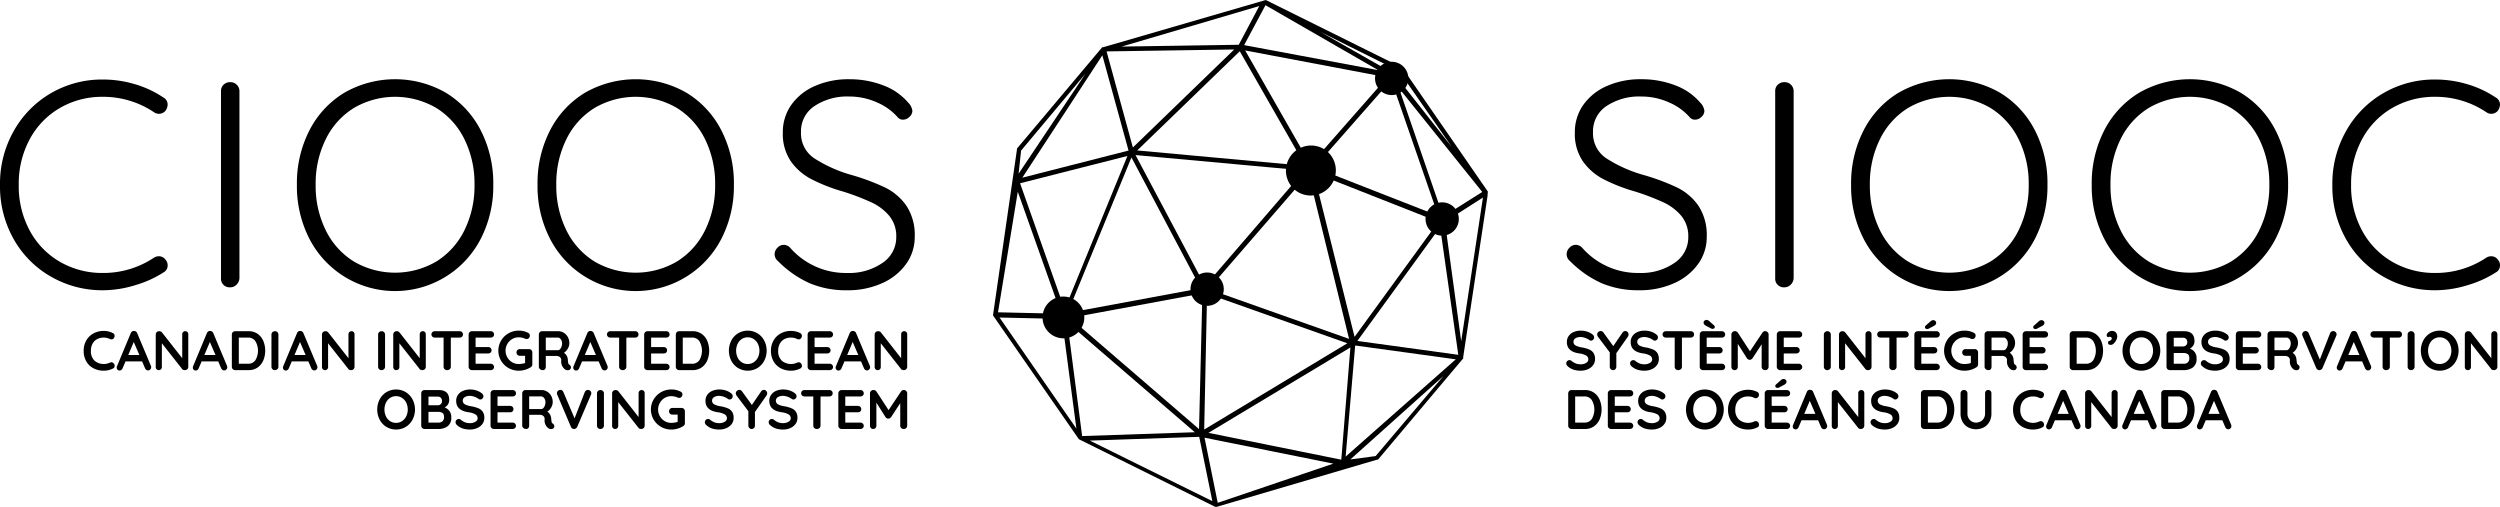 <svg xmlns="http://www.w3.org/2000/svg" viewBox="0 0 467.32 94.756"><defs><style>.a{isolation:isolate;}</style></defs><g class="a"><path d="M31.338,19.577a2.095,2.095,0,0,1-.384,1.096,1.557,1.557,0,0,1-1.26.602,1.632,1.632,0,0,1-.876-.274A17.01,17.01,0,0,0,19.23,18.098,15.7,15.7,0,0,0,11.204,20.18a14.83,14.83,0,0,0-5.643,5.835A17.451,17.451,0,0,0,3.506,34.534a17.48,17.48,0,0,0,2.082,8.629,14.827,14.827,0,0,0,5.671,5.808A15.758,15.758,0,0,0,19.23,51.025a16.977,16.977,0,0,0,9.533-2.849,1.736,1.736,0,0,1,.931-.274,1.512,1.512,0,0,1,1.26.658A1.532,1.532,0,0,1,31.338,49.6a1.423,1.423,0,0,1-.767,1.316,20.035,20.035,0,0,1-5.26,2.382,20.675,20.675,0,0,1-6.081.959,19.198,19.198,0,0,1-9.615-2.493,18.513,18.513,0,0,1-7.013-6.986A20.058,20.058,0,0,1,0,34.534,19.945,19.945,0,0,1,2.575,24.48a18.733,18.733,0,0,1,6.957-7.067A18.947,18.947,0,0,1,19.23,14.865a20.83,20.83,0,0,1,5.999.877,19.252,19.252,0,0,1,5.287,2.465A1.525,1.525,0,0,1,31.338,19.577Z"/><path d="M44.213,53.216a1.643,1.643,0,0,1-1.205.493,1.601,1.601,0,0,1-1.698-1.698V17.057a1.616,1.616,0,0,1,.493-1.233,1.765,1.765,0,0,1,1.26-.466A1.684,1.684,0,0,1,44.76,17.057V52.011A1.85,1.85,0,0,1,44.213,53.216Z"/><path d="M89.851,44.67a18.013,18.013,0,0,1-31.997,0A21.5,21.5,0,0,1,55.5,34.534a21.625,21.625,0,0,1,2.354-10.191,17.54,17.54,0,0,1,6.521-7.013,19.086,19.086,0,0,1,18.957,0,17.549,17.549,0,0,1,6.519,7.013,21.626,21.626,0,0,1,2.356,10.191A21.502,21.502,0,0,1,89.851,44.67Zm-3.04-18.655A14.203,14.203,0,0,0,81.55,20.18a15.27,15.27,0,0,0-15.396,0,14.183,14.183,0,0,0-5.258,5.835,18.669,18.669,0,0,0-1.89,8.52,18.661,18.661,0,0,0,1.89,8.518,14.17,14.17,0,0,0,5.258,5.835,15.27,15.27,0,0,0,15.396,0,14.19,14.19,0,0,0,5.26-5.835,18.688,18.688,0,0,0,1.888-8.518A18.696,18.696,0,0,0,86.811,26.015Z"/><path d="M134.83,44.67a18.012,18.012,0,0,1-31.996,0,21.489,21.489,0,0,1-2.355-10.135,21.613,21.613,0,0,1,2.355-10.191,17.531,17.531,0,0,1,6.52-7.013,19.086,19.086,0,0,1,18.957,0,17.535,17.535,0,0,1,6.519,7.013,21.614,21.614,0,0,1,2.356,10.191A21.49,21.49,0,0,1,134.83,44.67Zm-3.04-18.655a14.189,14.189,0,0,0-5.26-5.835,15.268,15.268,0,0,0-15.395,0,14.185,14.185,0,0,0-5.259,5.835,18.683,18.683,0,0,0-1.89,8.52,18.675,18.675,0,0,0,1.89,8.518,14.173,14.173,0,0,0,5.259,5.835,15.268,15.268,0,0,0,15.395,0,14.176,14.176,0,0,0,5.26-5.835,18.674,18.674,0,0,0,1.889-8.518A18.682,18.682,0,0,0,131.79,26.015Z"/><path d="M151.347,52.943a19.612,19.612,0,0,1-5.889-4.109,1.657,1.657,0,0,1-.658-1.314,1.714,1.714,0,0,1,.52-1.205,1.59,1.59,0,0,1,1.178-.548,1.675,1.675,0,0,1,1.205.548,13.825,13.825,0,0,0,10.684,4.711,10.964,10.964,0,0,0,6.546-1.863,5.733,5.733,0,0,0,2.603-4.876,5.962,5.962,0,0,0-1.287-3.917,9.633,9.633,0,0,0-3.37-2.547,44.822,44.822,0,0,0-5.315-2.027,32.39,32.39,0,0,1-5.889-2.302,10.795,10.795,0,0,1-3.863-3.369,9.087,9.087,0,0,1-1.479-5.342,8.799,8.799,0,0,1,1.562-5.15,10.487,10.487,0,0,1,4.383-3.534,15.499,15.499,0,0,1,6.492-1.287,17.383,17.383,0,0,1,6.274,1.123,11.238,11.238,0,0,1,4.684,3.205,2.648,2.648,0,0,1,.821,1.588,1.537,1.537,0,0,1-.548,1.123,1.714,1.714,0,0,1-1.205.52,1.268,1.268,0,0,1-.931-.384,10.787,10.787,0,0,0-3.945-2.848,12.547,12.547,0,0,0-5.15-1.096,11.048,11.048,0,0,0-6.519,1.78,5.631,5.631,0,0,0-2.521,4.849,5.601,5.601,0,0,0,2.411,4.876,25.663,25.663,0,0,0,6.903,3.123A41.649,41.649,0,0,1,165.4,35.028a10.465,10.465,0,0,1,4.027,3.424,9.935,9.935,0,0,1,1.561,5.834,8.55,8.55,0,0,1-1.615,5.068,10.957,10.957,0,0,1-4.493,3.589,15.591,15.591,0,0,1-6.547,1.315A17.466,17.466,0,0,1,151.347,52.943Z"/><path d="M21.425,62.793a.701.701,0,0,1-.156.427.513.513,0,0,1-.426.219.746.746,0,0,1-.354-.094,2.565,2.565,0,0,0-1.103-.239,2.531,2.531,0,0,0-1.268.307,2.074,2.074,0,0,0-.832.863,2.707,2.707,0,0,0-.292,1.274,2.464,2.464,0,0,0,.661,1.861,2.671,2.671,0,0,0,2.834.396.832.832,0,0,1,.332-.084.573.573,0,0,1,.458.23.671.671,0,0,1,.156.426.57.57,0,0,1-.083.302.537.537,0,0,1-.239.208,3.808,3.808,0,0,1-1.727.405,4.092,4.092,0,0,1-1.872-.431,3.328,3.328,0,0,1-1.362-1.274,3.867,3.867,0,0,1-.51-2.038,3.752,3.752,0,0,1,.483-1.903,3.427,3.427,0,0,1,1.337-1.315,3.898,3.898,0,0,1,1.924-.474,3.702,3.702,0,0,1,1.716.405A.557.557,0,0,1,21.425,62.793Z"/><path d="M28.258,68.628a.593.593,0,0,1-.177.442.568.568,0,0,1-.406.171.545.545,0,0,1-.338-.114.743.743,0,0,1-.234-.311l-.54-1.259h-3.1l-.541,1.269a.632.632,0,0,1-.224.307A.529.529,0,0,1,21.82,68.7a.701.701,0,0,1,.031-.197l2.59-6.219a.689.689,0,0,1,.25-.322.54.54,0,0,1,.374-.094.607.607,0,0,1,.349.109.616.616,0,0,1,.234.307l2.558,6.094A.698.698,0,0,1,28.258,68.628Zm-4.285-2.268h2.08l-1.051-2.434Z"/><path d="M35.039,62.076a.585.585,0,0,1,.156.416v6.062a.622.622,0,0,1-.635.635.903.903,0,0,1-.286-.047.399.399,0,0,1-.202-.13l-3.817-4.847v4.441a.576.576,0,0,1-.161.416.562.562,0,0,1-.421.166.533.533,0,0,1-.406-.166.588.588,0,0,1-.155-.416V62.544a.622.622,0,0,1,.634-.635.807.807,0,0,1,.308.062.494.494,0,0,1,.223.167l3.786,4.825V62.492a.572.572,0,0,1,.161-.416.546.546,0,0,1,.411-.167A.53.53,0,0,1,35.039,62.076Z"/><path d="M42.486,68.628a.593.593,0,0,1-.177.442.568.568,0,0,1-.406.171.545.545,0,0,1-.338-.114.742.742,0,0,1-.234-.311l-.54-1.259h-3.1l-.541,1.269a.631.631,0,0,1-.224.307.529.529,0,0,1-.879-.432.701.701,0,0,1,.031-.197l2.59-6.219a.688.688,0,0,1,.25-.322.54.54,0,0,1,.374-.094.606.606,0,0,1,.349.109.616.616,0,0,1,.234.307l2.558,6.094A.695.695,0,0,1,42.486,68.628Zm-4.285-2.268h2.08L39.23,63.927Z"/><path d="M48.138,62.393a3.082,3.082,0,0,1,1.07,1.31,4.802,4.802,0,0,1,0,3.692,3.075,3.075,0,0,1-1.07,1.31,2.891,2.891,0,0,1-1.68.483H43.972a.621.621,0,0,1-.634-.635V62.544a.622.622,0,0,1,.634-.635h2.486A2.891,2.891,0,0,1,48.138,62.393Zm-.38,4.909a3.497,3.497,0,0,0-.006-3.505,1.584,1.584,0,0,0-1.398-.692H44.638v4.888h1.716A1.583,1.583,0,0,0,47.758,67.302Z"/><path d="M51.845,69.008a.657.657,0,0,1-.458.182.627.627,0,0,1-.463-.182.617.617,0,0,1-.182-.453V62.544a.606.606,0,0,1,.186-.452.66.66,0,0,1,.478-.183.62.62,0,0,1,.447.183.603.603,0,0,1,.188.452v6.011A.595.595,0,0,1,51.845,69.008Z"/><path d="M59.334,68.628a.593.593,0,0,1-.177.442.568.568,0,0,1-.406.171.545.545,0,0,1-.338-.114.743.743,0,0,1-.234-.311l-.54-1.259h-3.1l-.541,1.269a.632.632,0,0,1-.224.307.529.529,0,0,1-.879-.432.701.701,0,0,1,.031-.197l2.59-6.219a.689.689,0,0,1,.25-.322.54.54,0,0,1,.374-.094.607.607,0,0,1,.349.109.615.615,0,0,1,.234.307l2.558,6.094A.698.698,0,0,1,59.334,68.628Zm-4.285-2.268h2.08l-1.051-2.434Z"/><path d="M66.114,62.076a.585.585,0,0,1,.156.416v6.062a.622.622,0,0,1-.635.635.903.903,0,0,1-.286-.047.399.399,0,0,1-.202-.13L61.33,64.166v4.441a.576.576,0,0,1-.161.416.562.562,0,0,1-.421.166.533.533,0,0,1-.406-.166.588.588,0,0,1-.155-.416V62.544a.622.622,0,0,1,.634-.635.807.807,0,0,1,.308.062.495.495,0,0,1,.223.167l3.786,4.825V62.492a.572.572,0,0,1,.161-.416.546.546,0,0,1,.411-.167A.53.53,0,0,1,66.114,62.076Z"/><path d="M71.782,69.008a.657.657,0,0,1-.458.182.627.627,0,0,1-.463-.182.617.617,0,0,1-.182-.453V62.544a.606.606,0,0,1,.186-.452.66.66,0,0,1,.478-.183.62.62,0,0,1,.447.183.603.603,0,0,1,.188.452v6.011A.595.595,0,0,1,71.782,69.008Z"/><path d="M79.436,62.076a.585.585,0,0,1,.156.416v6.062a.622.622,0,0,1-.635.635.902.902,0,0,1-.286-.047.399.399,0,0,1-.202-.13L74.652,64.166v4.441a.576.576,0,0,1-.161.416.562.562,0,0,1-.421.166.533.533,0,0,1-.406-.166.588.588,0,0,1-.155-.416V62.544a.622.622,0,0,1,.634-.635.808.808,0,0,1,.308.062.496.496,0,0,1,.223.167l3.786,4.825V62.492a.573.573,0,0,1,.161-.416.546.546,0,0,1,.411-.167A.53.53,0,0,1,79.436,62.076Z"/><path d="M86.362,62.076a.569.569,0,0,1,.177.437.554.554,0,0,1-.177.432.653.653,0,0,1-.457.161H84.272v5.449a.592.592,0,0,1-.198.453.695.695,0,0,1-.488.182.659.659,0,0,1-.479-.182.607.607,0,0,1-.188-.453V63.106H81.287a.64.64,0,0,1-.457-.166.573.573,0,0,1-.178-.438.552.552,0,0,1,.183-.426.642.642,0,0,1,.452-.167h4.618A.639.639,0,0,1,86.362,62.076Z"/><path d="M92.171,68.176a.579.579,0,0,1,.183.421.554.554,0,0,1-.183.427.647.647,0,0,1-.452.166H88.234a.621.621,0,0,1-.634-.635V62.544a.622.622,0,0,1,.634-.635h3.484a.635.635,0,0,1,.452.172.582.582,0,0,1,.183.442.545.545,0,0,1-.177.421.654.654,0,0,1-.458.161H88.9v1.768h2.351a.634.634,0,0,1,.452.172.581.581,0,0,1,.182.442.542.542,0,0,1-.177.421.652.652,0,0,1-.457.161H88.9v1.924h2.818A.616.616,0,0,1,92.171,68.176Z"/><path d="M99.331,65.441a.626.626,0,0,1,.177.452v2.205a.625.625,0,0,1-.322.562,4.151,4.151,0,0,1-2.236.634,3.809,3.809,0,0,1-3.286-1.866,3.712,3.712,0,0,1,0-3.755A3.792,3.792,0,0,1,95.046,62.31a3.745,3.745,0,0,1,1.903-.504,3.668,3.668,0,0,1,1.789.416.563.563,0,0,1,.311.51.657.657,0,0,1-.171.452.546.546,0,0,1-.422.192.85.85,0,0,1-.343-.083,2.935,2.935,0,0,0-1.165-.239,2.337,2.337,0,0,0-1.228.338,2.491,2.491,0,0,0-.889.91,2.538,2.538,0,0,0,0,2.496,2.488,2.488,0,0,0,.889.909,2.338,2.338,0,0,0,1.228.339,3.991,3.991,0,0,0,.624-.053,3.545,3.545,0,0,0,.582-.135V66.506h-.978a.623.623,0,0,1-.452-.177.642.642,0,0,1,0-.895.627.627,0,0,1,.452-.177h1.706A.6.6,0,0,1,99.331,65.441Z"/><path d="M106.647,68.389a.557.557,0,0,1,.078.281.54.54,0,0,1-.125.343.588.588,0,0,1-.478.188.934.934,0,0,1-.458-.114,1.827,1.827,0,0,1-.748-1.737.754.754,0,0,0-.245-.593,1.02,1.02,0,0,0-.702-.219H102.024v2.018a.686.686,0,0,1-.15.458.502.502,0,0,1-.401.177.804.804,0,0,1-.524-.182.562.562,0,0,1-.224-.453V62.544a.622.622,0,0,1,.634-.635h2.995a1.934,1.934,0,0,1,1.02.291,2.16,2.16,0,0,1,.765.801,2.302,2.302,0,0,1,.286,1.145,2.024,2.024,0,0,1-.281,1.014,2.229,2.229,0,0,1-.728.785,1.598,1.598,0,0,1,.718,1.228,1.777,1.777,0,0,1,.03.322,3.29,3.29,0,0,0,.084.463.339.339,0,0,0,.186.213A.621.621,0,0,1,106.647,68.389Zm-1.982-3.1a1.329,1.329,0,0,0,.291-.473,1.763,1.763,0,0,0,.114-.64,1.251,1.251,0,0,0-.114-.536,1.102,1.102,0,0,0-.291-.39.571.571,0,0,0-.364-.146H102.024v2.36h2.277A.517.517,0,0,0,104.666,65.289Z"/><path d="M113.6,68.628a.593.593,0,0,1-.177.442.568.568,0,0,1-.406.171.545.545,0,0,1-.338-.114.743.743,0,0,1-.234-.311l-.54-1.259h-3.1l-.541,1.269a.632.632,0,0,1-.224.307.529.529,0,0,1-.879-.432.701.701,0,0,1,.031-.197l2.59-6.219a.689.689,0,0,1,.25-.322.54.54,0,0,1,.374-.094.607.607,0,0,1,.349.109.615.615,0,0,1,.234.307l2.558,6.094A.698.698,0,0,1,113.6,68.628Zm-4.285-2.268h2.08l-1.051-2.434Z"/><path d="M119.173,62.076a.569.569,0,0,1,.177.437.554.554,0,0,1-.177.432.653.653,0,0,1-.457.161h-1.633v5.449a.592.592,0,0,1-.198.453.696.696,0,0,1-.488.182.659.659,0,0,1-.478-.182.607.607,0,0,1-.188-.453V63.106h-1.633a.64.64,0,0,1-.457-.166.573.573,0,0,1-.178-.438.552.552,0,0,1,.183-.426.642.642,0,0,1,.452-.167h4.618A.639.639,0,0,1,119.173,62.076Z"/><path d="M124.982,68.176a.579.579,0,0,1,.183.421.554.554,0,0,1-.183.427.647.647,0,0,1-.452.166h-3.484a.621.621,0,0,1-.634-.635V62.544a.622.622,0,0,1,.634-.635H124.53a.635.635,0,0,1,.452.172.582.582,0,0,1,.183.442.545.545,0,0,1-.177.421.654.654,0,0,1-.458.161h-2.818v1.768h2.351a.635.635,0,0,1,.452.172.581.581,0,0,1,.182.442.542.542,0,0,1-.177.421.651.651,0,0,1-.457.161h-2.351v1.924H124.53A.616.616,0,0,1,124.982,68.176Z"/><path d="M131.129,62.393a3.082,3.082,0,0,1,1.07,1.31,4.801,4.801,0,0,1,0,3.692,3.075,3.075,0,0,1-1.07,1.31,2.891,2.891,0,0,1-1.68.483h-2.486a.621.621,0,0,1-.634-.635V62.544a.622.622,0,0,1,.634-.635h2.486A2.891,2.891,0,0,1,131.129,62.393Zm-.38,4.909a3.497,3.497,0,0,0-.006-3.505,1.585,1.585,0,0,0-1.399-.692h-1.716v4.888h1.716A1.583,1.583,0,0,0,130.749,67.302Z"/><path d="M142.854,67.438a3.498,3.498,0,0,1-1.263,1.356,3.55,3.55,0,0,1-3.63,0,3.467,3.467,0,0,1-1.259-1.356,4.167,4.167,0,0,1,0-3.775,3.47,3.47,0,0,1,1.259-1.357,3.55,3.55,0,0,1,3.63,0,3.501,3.501,0,0,1,1.263,1.357,4.119,4.119,0,0,1,0,3.775Zm-1.175-3.151a2.266,2.266,0,0,0-.78-.899,1.971,1.971,0,0,0-1.123-.333,1.998,1.998,0,0,0-1.128.327,2.196,2.196,0,0,0-.77.9,3.052,3.052,0,0,0,0,2.538,2.196,2.196,0,0,0,.77.9,2.081,2.081,0,0,0,2.251-.005,2.266,2.266,0,0,0,.78-.899,2.979,2.979,0,0,0,0-2.527Z"/><path d="M149.895,62.793a.7.7,0,0,1-.156.427.513.513,0,0,1-.426.219.746.746,0,0,1-.353-.094,2.566,2.566,0,0,0-1.103-.239,2.531,2.531,0,0,0-1.268.307,2.074,2.074,0,0,0-.832.863,2.707,2.707,0,0,0-.292,1.274,2.464,2.464,0,0,0,.661,1.861,2.672,2.672,0,0,0,2.834.396.831.831,0,0,1,.332-.084.573.573,0,0,1,.458.23.672.672,0,0,1,.156.426.571.571,0,0,1-.083.302.537.537,0,0,1-.239.208,3.808,3.808,0,0,1-1.727.405,4.092,4.092,0,0,1-1.872-.431,3.326,3.326,0,0,1-1.362-1.274,3.866,3.866,0,0,1-.51-2.038,3.752,3.752,0,0,1,.483-1.903,3.429,3.429,0,0,1,1.337-1.315,3.898,3.898,0,0,1,1.924-.474,3.703,3.703,0,0,1,1.716.405A.557.557,0,0,1,149.895,62.793Z"/><path d="M155.537,68.176a.579.579,0,0,1,.183.421.554.554,0,0,1-.183.427.647.647,0,0,1-.452.166H151.6a.621.621,0,0,1-.634-.635V62.544a.622.622,0,0,1,.634-.635h3.484a.635.635,0,0,1,.452.172.582.582,0,0,1,.183.442.545.545,0,0,1-.177.421.654.654,0,0,1-.458.161h-2.818v1.768h2.351a.634.634,0,0,1,.452.172.581.581,0,0,1,.182.442.542.542,0,0,1-.177.421.652.652,0,0,1-.457.161h-2.351v1.924h2.818A.616.616,0,0,1,155.537,68.176Z"/><path d="M162.646,68.628a.593.593,0,0,1-.177.442.568.568,0,0,1-.406.171.545.545,0,0,1-.338-.114.743.743,0,0,1-.234-.311l-.54-1.259h-3.1l-.541,1.269a.632.632,0,0,1-.224.307.529.529,0,0,1-.879-.432.701.701,0,0,1,.031-.197l2.59-6.219a.689.689,0,0,1,.25-.322.54.54,0,0,1,.374-.094.607.607,0,0,1,.349.109.615.615,0,0,1,.234.307l2.558,6.094A.698.698,0,0,1,162.646,68.628Zm-4.285-2.268h2.08L159.39,63.927Z"/><path d="M169.426,62.076a.585.585,0,0,1,.156.416v6.062a.622.622,0,0,1-.635.635.903.903,0,0,1-.286-.047.399.399,0,0,1-.202-.13l-3.817-4.847v4.441a.576.576,0,0,1-.161.416.562.562,0,0,1-.421.166.533.533,0,0,1-.406-.166.588.588,0,0,1-.155-.416V62.544a.622.622,0,0,1,.634-.635.807.807,0,0,1,.308.062.495.495,0,0,1,.223.167l3.786,4.825V62.492a.572.572,0,0,1,.161-.416.546.546,0,0,1,.411-.167A.53.53,0,0,1,169.426,62.076Z"/><path d="M77.117,78.438a3.498,3.498,0,0,1-1.263,1.356,3.55,3.55,0,0,1-3.63,0,3.467,3.467,0,0,1-1.259-1.356,4.167,4.167,0,0,1,0-3.775,3.47,3.47,0,0,1,1.259-1.357,3.55,3.55,0,0,1,3.63,0,3.501,3.501,0,0,1,1.263,1.357,4.119,4.119,0,0,1,0,3.775ZM75.942,75.286a2.266,2.266,0,0,0-.78-.899,1.971,1.971,0,0,0-1.123-.333,1.998,1.998,0,0,0-1.128.327,2.196,2.196,0,0,0-.77.9,3.051,3.051,0,0,0,0,2.538,2.196,2.196,0,0,0,.77.9,2.081,2.081,0,0,0,2.251-.005,2.266,2.266,0,0,0,.78-.899,2.98,2.98,0,0,0,0-2.527Z"/><path d="M84.007,76.82a1.822,1.822,0,0,1,.349,1.154,1.948,1.948,0,0,1-.708,1.726,2.889,2.889,0,0,1-1.685.489h-2.59a.621.621,0,0,1-.634-.635V73.544a.622.622,0,0,1,.634-.635h2.621q1.976,0,1.976,1.851a1.539,1.539,0,0,1-.223.827,1.563,1.563,0,0,1-.64.566A2.09,2.09,0,0,1,84.007,76.82ZM82.406,74.35a.812.812,0,0,0-.599-.213H80.091V75.759h1.747a.795.795,0,0,0,.546-.208.712.712,0,0,0,.234-.562A.872.872,0,0,0,82.406,74.35Zm.322,4.384a.994.994,0,0,0,.275-.759c0-.409-.107-.677-.322-.801a1.549,1.549,0,0,0-.79-.188h-1.8v2.007h1.872A1.067,1.067,0,0,0,82.728,78.734Z"/><path d="M86.529,80.107a3.064,3.064,0,0,1-1.092-.635.729.729,0,0,1-.281-.551.589.589,0,0,1,.177-.422.574.574,0,0,1,.427-.182.555.555,0,0,1,.353.125,3.064,3.064,0,0,0,.81.499,2.539,2.539,0,0,0,.937.156,1.881,1.881,0,0,0,1.004-.26.755.755,0,0,0,.421-.645.829.829,0,0,0-.416-.733,3.54,3.54,0,0,0-1.321-.4q-2.276-.333-2.277-2.121a1.912,1.912,0,0,1,.344-1.139,2.163,2.163,0,0,1,.935-.738,3.311,3.311,0,0,1,1.321-.255,3.783,3.783,0,0,1,1.232.197,2.995,2.995,0,0,1,.962.52.694.694,0,0,1,.301.551.585.585,0,0,1-.177.421.557.557,0,0,1-.416.183.455.455,0,0,1-.28-.094,2.752,2.752,0,0,0-.754-.4,2.508,2.508,0,0,0-.868-.183,1.788,1.788,0,0,0-1.015.245.776.776,0,0,0,.011,1.315,3.502,3.502,0,0,0,1.159.374,6.083,6.083,0,0,1,1.431.4,1.829,1.829,0,0,1,.806.666,2.049,2.049,0,0,1,.27,1.118,1.87,1.87,0,0,1-.369,1.149,2.376,2.376,0,0,1-.983.759,3.29,3.29,0,0,1-1.32.265A4.339,4.339,0,0,1,86.529,80.107Z"/><path d="M96.268,79.176a.579.579,0,0,1,.183.421.554.554,0,0,1-.183.427.647.647,0,0,1-.452.166H92.332a.621.621,0,0,1-.634-.635V73.544a.622.622,0,0,1,.634-.635H95.816a.635.635,0,0,1,.452.172.582.582,0,0,1,.183.442.545.545,0,0,1-.177.421.654.654,0,0,1-.458.161H92.998v1.768h2.35a.635.635,0,0,1,.452.172.581.581,0,0,1,.182.442.542.542,0,0,1-.177.421.652.652,0,0,1-.457.161H92.998v1.924H95.816A.616.616,0,0,1,96.268,79.176Z"/><path d="M103.539,79.389a.557.557,0,0,1,.078.281.54.54,0,0,1-.125.343.588.588,0,0,1-.478.188.934.934,0,0,1-.458-.114,1.827,1.827,0,0,1-.748-1.737.754.754,0,0,0-.245-.593,1.02,1.02,0,0,0-.702-.219H98.916v2.018a.686.686,0,0,1-.15.458.502.502,0,0,1-.401.177.804.804,0,0,1-.524-.182.562.562,0,0,1-.224-.453V73.544a.622.622,0,0,1,.634-.635h2.995a1.934,1.934,0,0,1,1.02.291,2.16,2.16,0,0,1,.765.801,2.302,2.302,0,0,1,.286,1.145,2.024,2.024,0,0,1-.281,1.014,2.229,2.229,0,0,1-.728.785,1.598,1.598,0,0,1,.718,1.228,1.777,1.777,0,0,1,.03.322,3.29,3.29,0,0,0,.084.463.339.339,0,0,0,.186.213A.621.621,0,0,1,103.539,79.389Zm-1.982-3.1a1.329,1.329,0,0,0,.291-.473,1.763,1.763,0,0,0,.114-.64,1.251,1.251,0,0,0-.114-.536,1.102,1.102,0,0,0-.291-.39.571.571,0,0,0-.364-.146H98.916v2.36h2.277A.517.517,0,0,0,101.557,76.289Z"/><path d="M110.34,73.066a.56.56,0,0,1,.192.427.702.702,0,0,1-.062.28l-2.568,6.012a.695.695,0,0,1-.261.302.596.596,0,0,1-.681-.006.643.643,0,0,1-.234-.286l-2.568-6.031a.575.575,0,0,1-.053-.261.558.558,0,0,1,.208-.452.668.668,0,0,1,.427-.172.592.592,0,0,1,.333.104.66.66,0,0,1,.239.302l2.09,4.919,1.914-4.919a.669.669,0,0,1,.239-.292.595.595,0,0,1,.333-.104A.647.647,0,0,1,110.34,73.066Z"/><path d="M112.696,80.008a.658.658,0,0,1-.458.182.627.627,0,0,1-.463-.182.617.617,0,0,1-.182-.453V73.544a.606.606,0,0,1,.186-.452.66.66,0,0,1,.478-.183.62.62,0,0,1,.447.183.603.603,0,0,1,.188.452v6.011A.595.595,0,0,1,112.696,80.008Z"/><path d="M120.349,73.076a.585.585,0,0,1,.156.416v6.062a.622.622,0,0,1-.635.635.902.902,0,0,1-.286-.047.399.399,0,0,1-.202-.13l-3.817-4.847v4.441a.576.576,0,0,1-.161.416.562.562,0,0,1-.421.166.533.533,0,0,1-.406-.166.587.587,0,0,1-.155-.416V73.544a.622.622,0,0,1,.634-.635.808.808,0,0,1,.308.062.496.496,0,0,1,.223.167l3.786,4.825V73.492a.573.573,0,0,1,.161-.416.546.546,0,0,1,.411-.167A.53.53,0,0,1,120.349,73.076Z"/><path d="M127.848,76.441a.626.626,0,0,1,.177.452v2.205a.624.624,0,0,1-.322.562,4.15,4.15,0,0,1-2.236.634,3.809,3.809,0,0,1-3.286-1.866,3.712,3.712,0,0,1,0-3.755,3.792,3.792,0,0,1,1.383-1.362,3.745,3.745,0,0,1,1.903-.504,3.669,3.669,0,0,1,1.789.416.563.563,0,0,1,.311.51.657.657,0,0,1-.171.452.546.546,0,0,1-.422.192.85.85,0,0,1-.343-.083,2.935,2.935,0,0,0-1.165-.239,2.337,2.337,0,0,0-1.228.338,2.489,2.489,0,0,0-.889.91,2.517,2.517,0,0,0,.889,3.405,2.338,2.338,0,0,0,1.228.339,3.99,3.99,0,0,0,.624-.053,3.547,3.547,0,0,0,.582-.135V77.506h-.978a.623.623,0,0,1-.452-.177.641.641,0,0,1,0-.895.627.627,0,0,1,.452-.177h1.706A.6.6,0,0,1,127.848,76.441Z"/><path d="M133.131,80.107a3.063,3.063,0,0,1-1.092-.635.729.729,0,0,1-.281-.551.588.588,0,0,1,.177-.422.574.574,0,0,1,.427-.182.555.555,0,0,1,.353.125,3.066,3.066,0,0,0,.811.499,2.538,2.538,0,0,0,.936.156,1.881,1.881,0,0,0,1.004-.26.755.755,0,0,0,.421-.645.829.829,0,0,0-.416-.733,3.54,3.54,0,0,0-1.321-.4q-2.276-.333-2.277-2.121a1.912,1.912,0,0,1,.344-1.139,2.163,2.163,0,0,1,.936-.738,3.311,3.311,0,0,1,1.321-.255,3.783,3.783,0,0,1,1.232.197,2.997,2.997,0,0,1,.962.52.694.694,0,0,1,.301.551.585.585,0,0,1-.177.421.557.557,0,0,1-.416.183.455.455,0,0,1-.28-.094,2.749,2.749,0,0,0-.754-.4,2.508,2.508,0,0,0-.868-.183,1.788,1.788,0,0,0-1.015.245.776.776,0,0,0,.011,1.315,3.502,3.502,0,0,0,1.159.374,6.084,6.084,0,0,1,1.431.4,1.829,1.829,0,0,1,.806.666,2.049,2.049,0,0,1,.271,1.118,1.87,1.87,0,0,1-.369,1.149,2.376,2.376,0,0,1-.983.759,3.29,3.29,0,0,1-1.32.265A4.34,4.34,0,0,1,133.131,80.107Z"/><path d="M143.292,73.908l-2.173,3.109v2.537a.625.625,0,0,1-.178.453.572.572,0,0,1-.426.182.602.602,0,0,1-.442-.182.617.617,0,0,1-.182-.453V76.872l-2.163-2.871a.816.816,0,0,1-.188-.488.571.571,0,0,1,.213-.452.69.69,0,0,1,.453-.183.63.63,0,0,1,.509.292l1.831,2.526,1.716-2.506a.628.628,0,0,1,.519-.312.599.599,0,0,1,.438.188.622.622,0,0,1,.187.458A.696.696,0,0,1,143.292,73.908Z"/><path d="M145.06,80.107a3.063,3.063,0,0,1-1.092-.635.729.729,0,0,1-.281-.551.588.588,0,0,1,.177-.422.574.574,0,0,1,.427-.182.554.554,0,0,1,.353.125,3.066,3.066,0,0,0,.811.499,2.538,2.538,0,0,0,.936.156,1.881,1.881,0,0,0,1.004-.26.755.755,0,0,0,.421-.645.829.829,0,0,0-.416-.733,3.539,3.539,0,0,0-1.321-.4q-2.276-.333-2.277-2.121a1.912,1.912,0,0,1,.344-1.139,2.163,2.163,0,0,1,.936-.738,3.311,3.311,0,0,1,1.321-.255,3.783,3.783,0,0,1,1.232.197,2.996,2.996,0,0,1,.962.52.694.694,0,0,1,.301.551.585.585,0,0,1-.177.421.557.557,0,0,1-.416.183.455.455,0,0,1-.28-.094,2.749,2.749,0,0,0-.754-.4,2.507,2.507,0,0,0-.868-.183,1.789,1.789,0,0,0-1.015.245.776.776,0,0,0,.011,1.315,3.501,3.501,0,0,0,1.159.374,6.084,6.084,0,0,1,1.431.4,1.829,1.829,0,0,1,.806.666,2.05,2.05,0,0,1,.27,1.118,1.87,1.87,0,0,1-.369,1.149,2.376,2.376,0,0,1-.983.759,3.29,3.29,0,0,1-1.32.265A4.339,4.339,0,0,1,145.06,80.107Z"/><path d="M155.469,73.076a.569.569,0,0,1,.177.437.554.554,0,0,1-.177.432.653.653,0,0,1-.457.161H153.38v5.449a.592.592,0,0,1-.198.453.696.696,0,0,1-.488.182.659.659,0,0,1-.478-.182.607.607,0,0,1-.188-.453V74.106h-1.633a.64.64,0,0,1-.457-.166.573.573,0,0,1-.178-.438.552.552,0,0,1,.183-.426.642.642,0,0,1,.452-.167h4.618A.639.639,0,0,1,155.469,73.076Z"/><path d="M161.278,79.176a.579.579,0,0,1,.183.421.554.554,0,0,1-.183.427.647.647,0,0,1-.452.166h-3.484a.621.621,0,0,1-.634-.635V73.544a.622.622,0,0,1,.634-.635h3.484a.635.635,0,0,1,.452.172.582.582,0,0,1,.183.442.545.545,0,0,1-.177.421.654.654,0,0,1-.458.161h-2.818v1.768h2.351a.635.635,0,0,1,.452.172.581.581,0,0,1,.182.442.542.542,0,0,1-.177.421.651.651,0,0,1-.457.161h-2.351v1.924h2.818A.616.616,0,0,1,161.278,79.176Z"/><path d="M169.389,73.081a.595.595,0,0,1,.192.452v6.021a.614.614,0,0,1-.644.635.651.651,0,0,1-.474-.177.611.611,0,0,1-.182-.458v-4.19l-1.716,2.62a.893.893,0,0,1-.239.203.486.486,0,0,1-.281.067.463.463,0,0,1-.27-.067.865.865,0,0,1-.239-.203L163.82,75.271v4.284a.64.64,0,0,1-.166.458.572.572,0,0,1-.436.177.553.553,0,0,1-.427-.182.646.646,0,0,1-.166-.453V73.533a.601.601,0,0,1,.192-.447A.641.641,0,0,1,163.28,72.9a.681.681,0,0,1,.311.078.601.601,0,0,1,.239.202l2.268,3.484,2.329-3.484a.631.631,0,0,1,.224-.202.577.577,0,0,1,.286-.078A.637.637,0,0,1,169.389,73.081Z"/></g><g class="a"><path d="M299.399,52.942a19.611,19.611,0,0,1-5.89-4.109,1.657,1.657,0,0,1-.658-1.315,1.714,1.714,0,0,1,.52-1.205,1.59,1.59,0,0,1,1.178-.548,1.676,1.676,0,0,1,1.205.548,13.824,13.824,0,0,0,10.684,4.711,10.964,10.964,0,0,0,6.546-1.863,5.733,5.733,0,0,0,2.603-4.876,5.963,5.963,0,0,0-1.287-3.917,9.632,9.632,0,0,0-3.37-2.547,44.822,44.822,0,0,0-5.315-2.027,32.397,32.397,0,0,1-5.889-2.302,10.795,10.795,0,0,1-3.863-3.369,9.087,9.087,0,0,1-1.479-5.342,8.799,8.799,0,0,1,1.562-5.15,10.486,10.486,0,0,1,4.383-3.534,15.499,15.499,0,0,1,6.492-1.287,17.383,17.383,0,0,1,6.274,1.123,11.239,11.239,0,0,1,4.684,3.205,2.648,2.648,0,0,1,.821,1.588,1.537,1.537,0,0,1-.548,1.124,1.714,1.714,0,0,1-1.205.52,1.268,1.268,0,0,1-.932-.384,10.787,10.787,0,0,0-3.945-2.848,12.549,12.549,0,0,0-5.15-1.096,11.048,11.048,0,0,0-6.519,1.78,5.631,5.631,0,0,0-2.521,4.849,5.601,5.601,0,0,0,2.411,4.876,25.663,25.663,0,0,0,6.903,3.123,41.638,41.638,0,0,1,6.355,2.356,10.465,10.465,0,0,1,4.027,3.424,9.935,9.935,0,0,1,1.561,5.834,8.55,8.55,0,0,1-1.615,5.068,10.956,10.956,0,0,1-4.493,3.589,15.591,15.591,0,0,1-6.547,1.315A17.466,17.466,0,0,1,299.399,52.942Z"/><path d="M334.736,53.216a1.642,1.642,0,0,1-1.205.493,1.601,1.601,0,0,1-1.698-1.698V17.056a1.618,1.618,0,0,1,.493-1.233,1.764,1.764,0,0,1,1.26-.466,1.684,1.684,0,0,1,1.698,1.698V52.011A1.852,1.852,0,0,1,334.736,53.216Z"/><path d="M380.373,44.669a18.012,18.012,0,0,1-31.996,0,21.487,21.487,0,0,1-2.355-10.135,21.612,21.612,0,0,1,2.355-10.191,17.53,17.53,0,0,1,6.52-7.013,19.087,19.087,0,0,1,18.957,0,17.535,17.535,0,0,1,6.519,7.013A21.613,21.613,0,0,1,382.73,34.534,21.488,21.488,0,0,1,380.373,44.669Zm-3.04-18.655a14.189,14.189,0,0,0-5.26-5.835,15.268,15.268,0,0,0-15.395,0,14.186,14.186,0,0,0-5.259,5.835,18.681,18.681,0,0,0-1.89,8.52,18.674,18.674,0,0,0,1.89,8.518,14.173,14.173,0,0,0,5.259,5.835,15.268,15.268,0,0,0,15.395,0,14.176,14.176,0,0,0,5.26-5.835,18.673,18.673,0,0,0,1.889-8.518A18.681,18.681,0,0,0,377.333,26.014Z"/><path d="M425.353,44.669a18.012,18.012,0,0,1-31.996,0,21.488,21.488,0,0,1-2.355-10.135,21.613,21.613,0,0,1,2.355-10.191,17.531,17.531,0,0,1,6.52-7.013,19.087,19.087,0,0,1,18.957,0,17.536,17.536,0,0,1,6.519,7.013A21.614,21.614,0,0,1,427.71,34.534,21.489,21.489,0,0,1,425.353,44.669Zm-3.04-18.655a14.189,14.189,0,0,0-5.26-5.835,15.268,15.268,0,0,0-15.395,0,14.186,14.186,0,0,0-5.259,5.835,18.682,18.682,0,0,0-1.89,8.52,18.675,18.675,0,0,0,1.89,8.518,14.173,14.173,0,0,0,5.259,5.835,15.268,15.268,0,0,0,15.395,0,14.176,14.176,0,0,0,5.26-5.835,18.674,18.674,0,0,0,1.889-8.518A18.682,18.682,0,0,0,422.313,26.014Z"/><path d="M467.32,19.576a2.097,2.097,0,0,1-.384,1.096,1.556,1.556,0,0,1-1.26.602,1.63,1.63,0,0,1-.876-.274,17.013,17.013,0,0,0-9.589-2.904,15.694,15.694,0,0,0-8.025,2.082,14.832,14.832,0,0,0-5.644,5.835,17.455,17.455,0,0,0-2.054,8.52,17.475,17.475,0,0,0,2.082,8.629,14.819,14.819,0,0,0,5.67,5.808,15.76,15.76,0,0,0,7.971,2.054,16.973,16.973,0,0,0,9.533-2.849,1.74,1.74,0,0,1,.931-.274,1.511,1.511,0,0,1,1.26.658A1.533,1.533,0,0,1,467.32,49.6a1.423,1.423,0,0,1-.767,1.315,20.053,20.053,0,0,1-5.26,2.382,20.676,20.676,0,0,1-6.082.959,19.195,19.195,0,0,1-9.615-2.493,18.52,18.52,0,0,1-7.013-6.986,20.056,20.056,0,0,1-2.602-10.244A19.946,19.946,0,0,1,438.556,24.48a18.733,18.733,0,0,1,6.958-7.067,18.944,18.944,0,0,1,9.697-2.548,20.835,20.835,0,0,1,6,.877,19.265,19.265,0,0,1,5.287,2.465A1.526,1.526,0,0,1,467.32,19.576Z"/><path d="M294.151,69.107a3.064,3.064,0,0,1-1.092-.635.729.729,0,0,1-.281-.551.588.588,0,0,1,.177-.422.574.574,0,0,1,.427-.182.555.555,0,0,1,.354.125,3.064,3.064,0,0,0,.81.499,2.538,2.538,0,0,0,.936.156,1.881,1.881,0,0,0,1.004-.26.755.755,0,0,0,.421-.645.828.828,0,0,0-.416-.733,3.538,3.538,0,0,0-1.321-.4q-2.276-.333-2.277-2.121a1.912,1.912,0,0,1,.344-1.139,2.164,2.164,0,0,1,.936-.738,3.311,3.311,0,0,1,1.321-.255,3.783,3.783,0,0,1,1.232.197,2.995,2.995,0,0,1,.962.52.694.694,0,0,1,.301.551.585.585,0,0,1-.177.421.557.557,0,0,1-.416.183.455.455,0,0,1-.28-.094,2.749,2.749,0,0,0-.754-.4,2.507,2.507,0,0,0-.868-.183,1.789,1.789,0,0,0-1.015.245.776.776,0,0,0,.011,1.315,3.502,3.502,0,0,0,1.159.374,6.084,6.084,0,0,1,1.431.4,1.829,1.829,0,0,1,.806.666,2.049,2.049,0,0,1,.27,1.118,1.87,1.87,0,0,1-.369,1.149,2.375,2.375,0,0,1-.983.759,3.29,3.29,0,0,1-1.32.265A4.339,4.339,0,0,1,294.151,69.107Z"/><path d="M304.311,62.908l-2.173,3.109v2.537a.626.626,0,0,1-.178.453.572.572,0,0,1-.426.182.602.602,0,0,1-.442-.182.617.617,0,0,1-.182-.453V65.872l-2.163-2.871a.816.816,0,0,1-.188-.488.571.571,0,0,1,.213-.452.69.69,0,0,1,.453-.183.63.63,0,0,1,.509.292l1.831,2.526,1.716-2.506a.628.628,0,0,1,.52-.312.599.599,0,0,1,.438.188.622.622,0,0,1,.186.458A.696.696,0,0,1,304.311,62.908Z"/><path d="M306.08,69.107a3.064,3.064,0,0,1-1.092-.635.729.729,0,0,1-.281-.551.588.588,0,0,1,.177-.422.574.574,0,0,1,.427-.182.555.555,0,0,1,.353.125,3.064,3.064,0,0,0,.81.499,2.538,2.538,0,0,0,.936.156,1.881,1.881,0,0,0,1.004-.26.755.755,0,0,0,.421-.645.829.829,0,0,0-.416-.733,3.538,3.538,0,0,0-1.321-.4q-2.276-.333-2.277-2.121a1.912,1.912,0,0,1,.344-1.139,2.163,2.163,0,0,1,.935-.738,3.311,3.311,0,0,1,1.321-.255,3.783,3.783,0,0,1,1.232.197,2.995,2.995,0,0,1,.962.52.694.694,0,0,1,.301.551.585.585,0,0,1-.177.421.557.557,0,0,1-.416.183.455.455,0,0,1-.28-.094,2.752,2.752,0,0,0-.754-.4,2.508,2.508,0,0,0-.868-.183,1.789,1.789,0,0,0-1.015.245.776.776,0,0,0,.011,1.315,3.502,3.502,0,0,0,1.159.374,6.084,6.084,0,0,1,1.431.4,1.829,1.829,0,0,1,.806.666,2.049,2.049,0,0,1,.27,1.118,1.87,1.87,0,0,1-.369,1.149,2.376,2.376,0,0,1-.983.759,3.29,3.29,0,0,1-1.32.265A4.339,4.339,0,0,1,306.08,69.107Z"/><path d="M316.49,62.076a.569.569,0,0,1,.177.437.554.554,0,0,1-.177.432.653.653,0,0,1-.457.161H314.4v5.449a.592.592,0,0,1-.198.453.696.696,0,0,1-.488.182.659.659,0,0,1-.478-.182.607.607,0,0,1-.188-.453V63.106h-1.633a.64.64,0,0,1-.457-.166.573.573,0,0,1-.178-.438.552.552,0,0,1,.183-.426.642.642,0,0,1,.452-.167h4.618A.639.639,0,0,1,316.49,62.076Z"/><path d="M322.298,68.176a.579.579,0,0,1,.183.421.554.554,0,0,1-.183.427.647.647,0,0,1-.452.166h-3.484a.621.621,0,0,1-.634-.635V62.544a.622.622,0,0,1,.634-.635h3.484a.635.635,0,0,1,.452.172.582.582,0,0,1,.183.442.545.545,0,0,1-.177.421.654.654,0,0,1-.458.161H319.027v1.768h2.35a.635.635,0,0,1,.452.172.581.581,0,0,1,.182.442.542.542,0,0,1-.177.421.652.652,0,0,1-.457.161H319.027v1.924h2.818A.616.616,0,0,1,322.298,68.176ZM319.87,61.41l-1.04-.551a.805.805,0,0,1-.286-.25.525.525,0,0,1-.099-.302.45.45,0,0,1,.177-.363.576.576,0,0,1,.374-.146.816.816,0,0,1,.51.23l.894.79a.388.388,0,0,1,.145.281.342.342,0,0,1-.12.271.465.465,0,0,1-.317.103A.526.526,0,0,1,319.87,61.41Z"/><path d="M330.41,62.081a.595.595,0,0,1,.192.452v6.021a.614.614,0,0,1-.645.635.651.651,0,0,1-.474-.177.611.611,0,0,1-.182-.458v-4.19l-1.716,2.62a.893.893,0,0,1-.239.203.486.486,0,0,1-.281.067.463.463,0,0,1-.27-.067.865.865,0,0,1-.239-.203L324.84,64.271v4.284a.64.64,0,0,1-.166.458.572.572,0,0,1-.436.177.553.553,0,0,1-.427-.182.646.646,0,0,1-.166-.453V62.533a.601.601,0,0,1,.192-.447A.641.641,0,0,1,324.3,61.9a.681.681,0,0,1,.311.078.601.601,0,0,1,.239.202l2.268,3.484,2.329-3.484a.63.63,0,0,1,.224-.202.577.577,0,0,1,.286-.078A.637.637,0,0,1,330.41,62.081Z"/><path d="M336.702,68.176a.579.579,0,0,1,.183.421.554.554,0,0,1-.183.427.647.647,0,0,1-.452.166h-3.484a.621.621,0,0,1-.634-.635V62.544a.622.622,0,0,1,.634-.635H336.25a.635.635,0,0,1,.452.172.582.582,0,0,1,.183.442.545.545,0,0,1-.177.421.654.654,0,0,1-.458.161h-2.818v1.768h2.35a.635.635,0,0,1,.452.172.581.581,0,0,1,.182.442.542.542,0,0,1-.177.421.652.652,0,0,1-.457.161h-2.35v1.924H336.25A.616.616,0,0,1,336.702,68.176Z"/><path d="M342.032,69.008a.657.657,0,0,1-.458.182.627.627,0,0,1-.463-.182.617.617,0,0,1-.182-.453V62.544a.606.606,0,0,1,.186-.452.66.66,0,0,1,.478-.183.62.62,0,0,1,.447.183.603.603,0,0,1,.188.452v6.011A.595.595,0,0,1,342.032,69.008Z"/><path d="M349.686,62.076a.585.585,0,0,1,.156.416v6.062a.622.622,0,0,1-.635.635.902.902,0,0,1-.286-.047.399.399,0,0,1-.202-.13l-3.817-4.847v4.441a.576.576,0,0,1-.161.416.562.562,0,0,1-.421.166.533.533,0,0,1-.406-.166.588.588,0,0,1-.155-.416V62.544a.622.622,0,0,1,.634-.635.808.808,0,0,1,.308.062.496.496,0,0,1,.223.167l3.786,4.825V62.492a.573.573,0,0,1,.161-.416.546.546,0,0,1,.411-.167A.53.53,0,0,1,349.686,62.076Z"/><path d="M356.612,62.076a.569.569,0,0,1,.177.437.554.554,0,0,1-.177.432.653.653,0,0,1-.457.161h-1.633v5.449a.592.592,0,0,1-.198.453.695.695,0,0,1-.488.182.659.659,0,0,1-.479-.182.607.607,0,0,1-.188-.453V63.106h-1.633a.64.64,0,0,1-.457-.166.573.573,0,0,1-.178-.438.552.552,0,0,1,.183-.426.642.642,0,0,1,.452-.167h4.618A.639.639,0,0,1,356.612,62.076Z"/><path d="M362.421,68.176a.579.579,0,0,1,.183.421.554.554,0,0,1-.183.427.647.647,0,0,1-.452.166H358.484a.621.621,0,0,1-.634-.635V62.544a.622.622,0,0,1,.634-.635h3.484a.635.635,0,0,1,.452.172.582.582,0,0,1,.183.442.545.545,0,0,1-.177.421.654.654,0,0,1-.458.161H359.15v1.768h2.351a.634.634,0,0,1,.452.172.581.581,0,0,1,.182.442.542.542,0,0,1-.177.421.652.652,0,0,1-.457.161H359.15v1.924h2.818A.616.616,0,0,1,362.421,68.176ZM359.946,61.41a.34.34,0,0,1-.12-.27.387.387,0,0,1,.145-.28l.894-.791a.815.815,0,0,1,.51-.229.58.58,0,0,1,.374.145.453.453,0,0,1,.177.364.551.551,0,0,1-.099.307.709.709,0,0,1-.286.244l-1.04.552a.513.513,0,0,1-.556-.042Z"/><path d="M369.581,65.441a.626.626,0,0,1,.177.452v2.205a.625.625,0,0,1-.322.562,4.151,4.151,0,0,1-2.236.634,3.809,3.809,0,0,1-3.286-1.866,3.712,3.712,0,0,1,0-3.755,3.792,3.792,0,0,1,1.383-1.362,3.745,3.745,0,0,1,1.903-.504,3.668,3.668,0,0,1,1.789.416.563.563,0,0,1,.311.51.657.657,0,0,1-.171.452.546.546,0,0,1-.422.192.85.85,0,0,1-.343-.083,2.935,2.935,0,0,0-1.165-.239,2.337,2.337,0,0,0-1.228.338,2.491,2.491,0,0,0-.889.91,2.538,2.538,0,0,0,0,2.496,2.488,2.488,0,0,0,.889.909,2.338,2.338,0,0,0,1.228.339,3.991,3.991,0,0,0,.624-.053,3.545,3.545,0,0,0,.582-.135V66.506h-.978a.623.623,0,0,1-.452-.177.642.642,0,0,1,0-.895.627.627,0,0,1,.452-.177h1.706A.6.6,0,0,1,369.581,65.441Z"/><path d="M376.897,68.389a.557.557,0,0,1,.078.281.54.54,0,0,1-.125.343.588.588,0,0,1-.478.188.934.934,0,0,1-.458-.114,1.827,1.827,0,0,1-.748-1.737.754.754,0,0,0-.245-.593,1.02,1.02,0,0,0-.702-.219H372.274v2.018a.686.686,0,0,1-.15.458.502.502,0,0,1-.401.177.804.804,0,0,1-.524-.182.562.562,0,0,1-.224-.453V62.544a.622.622,0,0,1,.634-.635h2.995a1.934,1.934,0,0,1,1.02.291,2.16,2.16,0,0,1,.765.801,2.302,2.302,0,0,1,.286,1.145,2.024,2.024,0,0,1-.281,1.014,2.229,2.229,0,0,1-.728.785,1.598,1.598,0,0,1,.718,1.228,1.777,1.777,0,0,1,.03.322,3.29,3.29,0,0,0,.084.463.339.339,0,0,0,.186.213A.621.621,0,0,1,376.897,68.389Zm-1.982-3.1a1.329,1.329,0,0,0,.291-.473,1.763,1.763,0,0,0,.114-.64,1.251,1.251,0,0,0-.114-.536,1.102,1.102,0,0,0-.291-.39.571.571,0,0,0-.364-.146H372.274v2.36h2.277A.517.517,0,0,0,374.916,65.289Z"/><path d="M382.659,68.176a.579.579,0,0,1,.183.421.554.554,0,0,1-.183.427.647.647,0,0,1-.452.166h-3.484a.621.621,0,0,1-.634-.635V62.544a.622.622,0,0,1,.634-.635h3.484a.635.635,0,0,1,.452.172.582.582,0,0,1,.183.442.546.546,0,0,1-.177.421.654.654,0,0,1-.458.161h-2.818v1.768h2.351a.634.634,0,0,1,.452.172.581.581,0,0,1,.182.442.542.542,0,0,1-.177.421.652.652,0,0,1-.457.161h-2.351v1.924h2.818A.616.616,0,0,1,382.659,68.176ZM380.184,61.41a.34.34,0,0,1-.12-.27.387.387,0,0,1,.145-.28l.894-.791a.815.815,0,0,1,.51-.229.58.58,0,0,1,.374.145.453.453,0,0,1,.177.364.551.551,0,0,1-.099.307.709.709,0,0,1-.286.244l-1.04.552a.513.513,0,0,1-.556-.042Z"/><path d="M391.686,62.393a3.081,3.081,0,0,1,1.07,1.31,4.801,4.801,0,0,1,0,3.692,3.075,3.075,0,0,1-1.07,1.31,2.891,2.891,0,0,1-1.68.483H387.52a.621.621,0,0,1-.634-.635V62.544a.622.622,0,0,1,.634-.635h2.486A2.891,2.891,0,0,1,391.686,62.393Zm-.38,4.909a3.498,3.498,0,0,0-.006-3.505,1.584,1.584,0,0,0-1.398-.692h-1.716v4.888h1.716A1.583,1.583,0,0,0,391.306,67.302Z"/><path d="M395.59,63.564a2.212,2.212,0,0,1-.458.634.835.835,0,0,1-.582.271.609.609,0,0,1-.364-.099.367.367,0,0,1-.135-.317.288.288,0,0,1,.083-.234.567.567,0,0,1,.182-.099,1.026,1.026,0,0,0,.141-.052.466.466,0,0,0,.291-.416.258.258,0,0,0-.109-.203.44.44,0,0,0-.285-.088.542.542,0,0,0-.292.072.478.478,0,0,1-.192-.135.391.391,0,0,1-.067-.25.586.586,0,0,1,.156-.39,1.145,1.145,0,0,1,.385-.291,1.027,1.027,0,0,1,.447-.109.923.923,0,0,1,.718.286,1.174,1.174,0,0,1,.26.816A1.458,1.458,0,0,1,395.59,63.564Z"/><path d="M403.359,67.438a3.498,3.498,0,0,1-1.263,1.356,3.55,3.55,0,0,1-3.63,0,3.467,3.467,0,0,1-1.259-1.356,4.167,4.167,0,0,1,0-3.775,3.47,3.47,0,0,1,1.259-1.357,3.55,3.55,0,0,1,3.63,0,3.501,3.501,0,0,1,1.263,1.357,4.119,4.119,0,0,1,0,3.775Zm-1.175-3.151a2.266,2.266,0,0,0-.78-.899,1.971,1.971,0,0,0-1.123-.333,1.998,1.998,0,0,0-1.128.327,2.196,2.196,0,0,0-.769.9,3.051,3.051,0,0,0,0,2.538,2.196,2.196,0,0,0,.769.9,2.081,2.081,0,0,0,2.251-.005,2.266,2.266,0,0,0,.78-.899,2.98,2.98,0,0,0,0-2.527Z"/><path d="M410.25,65.82a1.822,1.822,0,0,1,.349,1.154A1.948,1.948,0,0,1,409.89,68.7a2.888,2.888,0,0,1-1.685.489h-2.59a.621.621,0,0,1-.634-.635V62.544a.622.622,0,0,1,.634-.635h2.621q1.976,0,1.976,1.851a1.538,1.538,0,0,1-.223.827,1.562,1.562,0,0,1-.64.566A2.09,2.09,0,0,1,410.25,65.82ZM408.648,63.35a.812.812,0,0,0-.599-.213h-1.716V64.759h1.747a.795.795,0,0,0,.546-.208.712.712,0,0,0,.234-.562A.872.872,0,0,0,408.648,63.35Zm.322,4.384a.994.994,0,0,0,.275-.759c0-.409-.107-.677-.322-.801a1.548,1.548,0,0,0-.79-.188h-1.8v2.007h1.872A1.067,1.067,0,0,0,408.97,67.734Z"/><path d="M412.772,69.107a3.063,3.063,0,0,1-1.092-.635.729.729,0,0,1-.281-.551.588.588,0,0,1,.177-.422.574.574,0,0,1,.427-.182.555.555,0,0,1,.354.125,3.064,3.064,0,0,0,.81.499,2.538,2.538,0,0,0,.936.156,1.881,1.881,0,0,0,1.004-.26.755.755,0,0,0,.421-.645.828.828,0,0,0-.416-.733,3.539,3.539,0,0,0-1.321-.4q-2.276-.333-2.277-2.121a1.912,1.912,0,0,1,.344-1.139,2.164,2.164,0,0,1,.936-.738,3.311,3.311,0,0,1,1.321-.255,3.783,3.783,0,0,1,1.232.197,2.995,2.995,0,0,1,.962.52.694.694,0,0,1,.301.551.585.585,0,0,1-.177.421.557.557,0,0,1-.416.183.455.455,0,0,1-.28-.094,2.749,2.749,0,0,0-.754-.4,2.507,2.507,0,0,0-.868-.183,1.789,1.789,0,0,0-1.015.245.776.776,0,0,0,.011,1.315,3.502,3.502,0,0,0,1.159.374,6.084,6.084,0,0,1,1.431.4,1.829,1.829,0,0,1,.806.666,2.049,2.049,0,0,1,.271,1.118,1.87,1.87,0,0,1-.369,1.149,2.376,2.376,0,0,1-.983.759,3.29,3.29,0,0,1-1.32.265A4.339,4.339,0,0,1,412.772,69.107Z"/><path d="M422.51,68.176a.58.58,0,0,1,.183.421.554.554,0,0,1-.183.427.647.647,0,0,1-.452.166h-3.484a.621.621,0,0,1-.634-.635V62.544a.622.622,0,0,1,.634-.635h3.484a.635.635,0,0,1,.452.172.582.582,0,0,1,.183.442.545.545,0,0,1-.177.421.654.654,0,0,1-.458.161H419.24v1.768H421.59a.635.635,0,0,1,.452.172.581.581,0,0,1,.182.442.542.542,0,0,1-.177.421.652.652,0,0,1-.457.161H419.24v1.924h2.818A.616.616,0,0,1,422.51,68.176Z"/><path d="M429.781,68.389a.557.557,0,0,1,.078.281.54.54,0,0,1-.125.343.588.588,0,0,1-.478.188.934.934,0,0,1-.458-.114,1.827,1.827,0,0,1-.748-1.737.754.754,0,0,0-.245-.593,1.02,1.02,0,0,0-.702-.219h-1.944v2.018a.686.686,0,0,1-.15.458.502.502,0,0,1-.401.177.804.804,0,0,1-.524-.182.562.562,0,0,1-.224-.453V62.544a.622.622,0,0,1,.634-.635h2.995a1.934,1.934,0,0,1,1.02.291,2.16,2.16,0,0,1,.765.801,2.302,2.302,0,0,1,.286,1.145,2.024,2.024,0,0,1-.281,1.014,2.228,2.228,0,0,1-.728.785,1.598,1.598,0,0,1,.718,1.228,1.777,1.777,0,0,1,.03.322,3.29,3.29,0,0,0,.084.463.339.339,0,0,0,.186.213A.621.621,0,0,1,429.781,68.389Zm-1.982-3.1a1.329,1.329,0,0,0,.291-.473,1.763,1.763,0,0,0,.114-.64,1.251,1.251,0,0,0-.114-.536,1.102,1.102,0,0,0-.291-.39.571.571,0,0,0-.364-.146h-2.277v2.36h2.277A.517.517,0,0,0,427.799,65.289Z"/><path d="M436.582,62.066a.56.56,0,0,1,.192.427.702.702,0,0,1-.062.28l-2.568,6.012a.695.695,0,0,1-.261.302.596.596,0,0,1-.681-.006.643.643,0,0,1-.234-.286l-2.568-6.031a.575.575,0,0,1-.053-.261.558.558,0,0,1,.208-.452.668.668,0,0,1,.427-.172.592.592,0,0,1,.333.104.66.66,0,0,1,.239.302l2.09,4.919,1.914-4.919a.669.669,0,0,1,.239-.292.595.595,0,0,1,.333-.104A.647.647,0,0,1,436.582,62.066Z"/><path d="M443.244,68.628a.593.593,0,0,1-.177.442.568.568,0,0,1-.406.171.545.545,0,0,1-.338-.114.742.742,0,0,1-.234-.311l-.54-1.259h-3.1l-.541,1.269a.631.631,0,0,1-.224.307.529.529,0,0,1-.879-.432.701.701,0,0,1,.031-.197l2.59-6.219a.688.688,0,0,1,.25-.322.54.54,0,0,1,.374-.094.606.606,0,0,1,.349.109.616.616,0,0,1,.234.307l2.558,6.094A.696.696,0,0,1,443.244,68.628Zm-4.285-2.268h2.08l-1.051-2.434Z"/><path d="M448.817,62.076a.569.569,0,0,1,.177.437.554.554,0,0,1-.177.432.653.653,0,0,1-.457.161h-1.633v5.449a.593.593,0,0,1-.198.453.695.695,0,0,1-.488.182.659.659,0,0,1-.478-.182.607.607,0,0,1-.188-.453V63.106h-1.633a.64.64,0,0,1-.457-.166.573.573,0,0,1-.178-.438.552.552,0,0,1,.183-.426.642.642,0,0,1,.452-.167H448.36A.64.64,0,0,1,448.817,62.076Z"/><path d="M451.158,69.008a.657.657,0,0,1-.458.182.627.627,0,0,1-.463-.182.617.617,0,0,1-.182-.453V62.544a.606.606,0,0,1,.186-.452.66.66,0,0,1,.478-.183.62.62,0,0,1,.447.183.603.603,0,0,1,.188.452v6.011A.595.595,0,0,1,451.158,69.008Z"/><path d="M459.124,67.438a3.498,3.498,0,0,1-1.263,1.356,3.55,3.55,0,0,1-3.63,0,3.466,3.466,0,0,1-1.259-1.356,4.166,4.166,0,0,1,0-3.775,3.469,3.469,0,0,1,1.259-1.357,3.549,3.549,0,0,1,3.63,0,3.5,3.5,0,0,1,1.263,1.357,4.119,4.119,0,0,1,0,3.775Zm-1.175-3.151a2.266,2.266,0,0,0-.78-.899,1.971,1.971,0,0,0-1.123-.333,1.998,1.998,0,0,0-1.128.327,2.195,2.195,0,0,0-.769.9,3.051,3.051,0,0,0,0,2.538,2.195,2.195,0,0,0,.769.9,2.081,2.081,0,0,0,2.251-.005,2.266,2.266,0,0,0,.78-.899,2.979,2.979,0,0,0,0-2.527Z"/><path d="M466.673,62.076a.585.585,0,0,1,.156.416v6.062a.622.622,0,0,1-.635.635.902.902,0,0,1-.286-.047.399.399,0,0,1-.202-.13l-3.817-4.847v4.441a.575.575,0,0,1-.161.416.562.562,0,0,1-.421.166.533.533,0,0,1-.406-.166.588.588,0,0,1-.155-.416V62.544a.622.622,0,0,1,.634-.635.808.808,0,0,1,.308.062.496.496,0,0,1,.223.167l3.786,4.825V62.492a.573.573,0,0,1,.161-.416.546.546,0,0,1,.411-.167A.53.53,0,0,1,466.673,62.076Z"/><path d="M297.942,73.393a3.082,3.082,0,0,1,1.07,1.31,4.802,4.802,0,0,1,0,3.692,3.075,3.075,0,0,1-1.07,1.31,2.891,2.891,0,0,1-1.68.483H293.776a.621.621,0,0,1-.634-.635V73.544a.622.622,0,0,1,.634-.635h2.486A2.891,2.891,0,0,1,297.942,73.393Zm-.38,4.909a3.497,3.497,0,0,0-.006-3.505,1.585,1.585,0,0,0-1.399-.692H294.442v4.888h1.716A1.583,1.583,0,0,0,297.562,78.302Z"/><path d="M305.117,79.176a.579.579,0,0,1,.183.421.554.554,0,0,1-.183.427.647.647,0,0,1-.452.166H301.18a.621.621,0,0,1-.634-.635V73.544a.622.622,0,0,1,.634-.635h3.484a.635.635,0,0,1,.452.172.582.582,0,0,1,.183.442.546.546,0,0,1-.177.421.654.654,0,0,1-.458.161h-2.818v1.768h2.351a.634.634,0,0,1,.452.172.581.581,0,0,1,.182.442.542.542,0,0,1-.177.421.652.652,0,0,1-.457.161h-2.351v1.924h2.818A.616.616,0,0,1,305.117,79.176Z"/><path d="M307.473,80.107a3.065,3.065,0,0,1-1.092-.635.729.729,0,0,1-.281-.551.588.588,0,0,1,.177-.422.574.574,0,0,1,.427-.182.555.555,0,0,1,.353.125,3.066,3.066,0,0,0,.811.499,2.538,2.538,0,0,0,.936.156,1.881,1.881,0,0,0,1.004-.26.755.755,0,0,0,.421-.645.829.829,0,0,0-.416-.733,3.54,3.54,0,0,0-1.321-.4q-2.276-.333-2.277-2.121a1.912,1.912,0,0,1,.344-1.139,2.163,2.163,0,0,1,.936-.738,3.311,3.311,0,0,1,1.321-.255,3.783,3.783,0,0,1,1.232.197,2.997,2.997,0,0,1,.962.52.694.694,0,0,1,.301.551.585.585,0,0,1-.177.421.557.557,0,0,1-.416.183.455.455,0,0,1-.28-.094,2.751,2.751,0,0,0-.754-.4,2.508,2.508,0,0,0-.868-.183,1.788,1.788,0,0,0-1.015.245.776.776,0,0,0,.011,1.315,3.502,3.502,0,0,0,1.159.374,6.084,6.084,0,0,1,1.431.4,1.829,1.829,0,0,1,.806.666,2.049,2.049,0,0,1,.271,1.118,1.87,1.87,0,0,1-.369,1.149,2.376,2.376,0,0,1-.983.759,3.29,3.29,0,0,1-1.32.265A4.34,4.34,0,0,1,307.473,80.107Z"/><path d="M321.762,78.438A3.498,3.498,0,0,1,320.5,79.794a3.55,3.55,0,0,1-3.63,0,3.467,3.467,0,0,1-1.259-1.356,4.167,4.167,0,0,1,0-3.775,3.47,3.47,0,0,1,1.259-1.357,3.55,3.55,0,0,1,3.63,0,3.501,3.501,0,0,1,1.263,1.357,4.119,4.119,0,0,1,0,3.775Zm-1.175-3.151a2.266,2.266,0,0,0-.78-.899,1.971,1.971,0,0,0-1.123-.333,1.998,1.998,0,0,0-1.128.327,2.196,2.196,0,0,0-.77.9,3.052,3.052,0,0,0,0,2.538,2.196,2.196,0,0,0,.77.9,2.081,2.081,0,0,0,2.251-.005,2.266,2.266,0,0,0,.78-.899,2.979,2.979,0,0,0,0-2.527Z"/><path d="M328.803,73.793a.7.7,0,0,1-.156.427.513.513,0,0,1-.426.219.746.746,0,0,1-.353-.094,2.566,2.566,0,0,0-1.103-.239,2.531,2.531,0,0,0-1.268.307,2.073,2.073,0,0,0-.832.863,2.706,2.706,0,0,0-.292,1.274,2.464,2.464,0,0,0,.661,1.861,2.672,2.672,0,0,0,2.834.396.831.831,0,0,1,.332-.084.573.573,0,0,1,.458.23.672.672,0,0,1,.156.426.571.571,0,0,1-.083.302.537.537,0,0,1-.239.208,3.808,3.808,0,0,1-1.727.405,4.092,4.092,0,0,1-1.872-.431,3.326,3.326,0,0,1-1.362-1.274,3.866,3.866,0,0,1-.51-2.038,3.752,3.752,0,0,1,.483-1.903,3.429,3.429,0,0,1,1.337-1.315,3.898,3.898,0,0,1,1.924-.474,3.703,3.703,0,0,1,1.716.405A.557.557,0,0,1,328.803,73.793Z"/><path d="M334.445,79.176a.579.579,0,0,1,.183.421.554.554,0,0,1-.183.427.647.647,0,0,1-.452.166h-3.484a.621.621,0,0,1-.634-.635V73.544a.622.622,0,0,1,.634-.635h3.484a.635.635,0,0,1,.452.172.582.582,0,0,1,.183.442.545.545,0,0,1-.177.421.654.654,0,0,1-.458.161h-2.818v1.768h2.351a.635.635,0,0,1,.452.172.581.581,0,0,1,.182.442.542.542,0,0,1-.177.421.652.652,0,0,1-.457.161h-2.351v1.924h2.818A.616.616,0,0,1,334.445,79.176ZM331.97,72.41a.34.34,0,0,1-.12-.271.387.387,0,0,1,.145-.28l.894-.791a.815.815,0,0,1,.51-.229.58.58,0,0,1,.374.145.453.453,0,0,1,.177.364.551.551,0,0,1-.099.307.71.71,0,0,1-.286.244l-1.04.552a.513.513,0,0,1-.556-.042Z"/><path d="M341.553,79.628a.593.593,0,0,1-.177.442.568.568,0,0,1-.406.171.545.545,0,0,1-.338-.114.742.742,0,0,1-.234-.311l-.54-1.259h-3.1l-.541,1.269a.633.633,0,0,1-.224.307.53.53,0,0,1-.879-.432.701.701,0,0,1,.031-.197l2.59-6.219a.689.689,0,0,1,.25-.322.54.54,0,0,1,.374-.094.606.606,0,0,1,.349.109.616.616,0,0,1,.234.307l2.558,6.094A.698.698,0,0,1,341.553,79.628Zm-4.285-2.268h2.08l-1.051-2.434Z"/><path d="M348.334,73.076a.585.585,0,0,1,.156.416v6.062a.622.622,0,0,1-.635.635.903.903,0,0,1-.286-.047.399.399,0,0,1-.202-.13l-3.817-4.847v4.441a.576.576,0,0,1-.161.416.562.562,0,0,1-.421.166.533.533,0,0,1-.406-.166.588.588,0,0,1-.155-.416V73.544a.622.622,0,0,1,.634-.635.808.808,0,0,1,.308.062.495.495,0,0,1,.223.167l3.786,4.825V73.492a.573.573,0,0,1,.161-.416.546.546,0,0,1,.411-.167A.53.53,0,0,1,348.334,73.076Z"/><path d="M351.028,80.107a3.065,3.065,0,0,1-1.092-.635.729.729,0,0,1-.281-.551.589.589,0,0,1,.177-.422.574.574,0,0,1,.427-.182.555.555,0,0,1,.353.125,3.066,3.066,0,0,0,.811.499,2.538,2.538,0,0,0,.936.156,1.881,1.881,0,0,0,1.004-.26.755.755,0,0,0,.421-.645.829.829,0,0,0-.416-.733,3.54,3.54,0,0,0-1.321-.4q-2.276-.333-2.277-2.121a1.912,1.912,0,0,1,.344-1.139,2.163,2.163,0,0,1,.935-.738,3.311,3.311,0,0,1,1.321-.255,3.783,3.783,0,0,1,1.232.197,2.997,2.997,0,0,1,.962.52.694.694,0,0,1,.301.551.584.584,0,0,1-.177.421.557.557,0,0,1-.416.183.455.455,0,0,1-.28-.094,2.751,2.751,0,0,0-.754-.4,2.508,2.508,0,0,0-.868-.183,1.788,1.788,0,0,0-1.015.245.776.776,0,0,0,.011,1.315,3.502,3.502,0,0,0,1.159.374,6.085,6.085,0,0,1,1.431.4,1.829,1.829,0,0,1,.806.666,2.049,2.049,0,0,1,.27,1.118,1.87,1.87,0,0,1-.369,1.149,2.376,2.376,0,0,1-.983.759,3.29,3.29,0,0,1-1.32.265A4.34,4.34,0,0,1,351.028,80.107Z"/><path d="M363.877,73.393a3.082,3.082,0,0,1,1.07,1.31,4.802,4.802,0,0,1,0,3.692,3.076,3.076,0,0,1-1.07,1.31,2.891,2.891,0,0,1-1.68.483h-2.486a.621.621,0,0,1-.634-.635V73.544a.622.622,0,0,1,.634-.635h2.486A2.891,2.891,0,0,1,363.877,73.393Zm-.38,4.909a3.497,3.497,0,0,0-.006-3.505,1.584,1.584,0,0,0-1.398-.692h-1.716v4.888h1.716A1.583,1.583,0,0,0,363.497,78.302Z"/><path d="M372.087,73.076a.641.641,0,0,1,.166.457V77.298a3.138,3.138,0,0,1-.363,1.529,2.637,2.637,0,0,1-1.02,1.04,3.197,3.197,0,0,1-3.001,0,2.624,2.624,0,0,1-1.024-1.04,3.138,3.138,0,0,1-.363-1.529V73.533a.608.608,0,0,1,.187-.452.659.659,0,0,1,.478-.182.628.628,0,0,1,.624.634V77.298a1.791,1.791,0,0,0,.219.89,1.525,1.525,0,0,0,.588.598,1.592,1.592,0,0,0,.795.208,1.758,1.758,0,0,0,.838-.208,1.595,1.595,0,0,0,.624-.598,1.702,1.702,0,0,0,.233-.89V73.533a.662.662,0,0,1,.156-.457.538.538,0,0,1,.427-.177A.572.572,0,0,1,372.087,73.076Z"/><path d="M382.082,73.793a.7.7,0,0,1-.156.427.513.513,0,0,1-.426.219.746.746,0,0,1-.353-.094,2.565,2.565,0,0,0-1.103-.239,2.531,2.531,0,0,0-1.269.307,2.073,2.073,0,0,0-.832.863,2.706,2.706,0,0,0-.292,1.274,2.464,2.464,0,0,0,.661,1.861,2.672,2.672,0,0,0,2.834.396.831.831,0,0,1,.332-.084.573.573,0,0,1,.458.23.672.672,0,0,1,.156.426.57.57,0,0,1-.083.302.537.537,0,0,1-.239.208,3.807,3.807,0,0,1-1.726.405,4.092,4.092,0,0,1-1.872-.431,3.326,3.326,0,0,1-1.362-1.274,3.866,3.866,0,0,1-.51-2.038,3.753,3.753,0,0,1,.483-1.903,3.429,3.429,0,0,1,1.337-1.315,3.899,3.899,0,0,1,1.924-.474,3.703,3.703,0,0,1,1.716.405A.557.557,0,0,1,382.082,73.793Z"/><path d="M388.915,79.628a.593.593,0,0,1-.177.442.568.568,0,0,1-.406.171.545.545,0,0,1-.338-.114.742.742,0,0,1-.234-.311l-.54-1.259h-3.1l-.541,1.269a.631.631,0,0,1-.224.307.529.529,0,0,1-.879-.432.701.701,0,0,1,.031-.197l2.59-6.219a.688.688,0,0,1,.25-.322.54.54,0,0,1,.374-.094.606.606,0,0,1,.349.109.616.616,0,0,1,.234.307l2.558,6.094A.696.696,0,0,1,388.915,79.628ZM384.63,77.361h2.08l-1.051-2.434Z"/><path d="M395.695,73.076a.585.585,0,0,1,.156.416v6.062a.622.622,0,0,1-.635.635.902.902,0,0,1-.286-.047.399.399,0,0,1-.202-.13l-3.817-4.847v4.441a.576.576,0,0,1-.161.416.562.562,0,0,1-.421.166.533.533,0,0,1-.406-.166.587.587,0,0,1-.155-.416V73.544a.622.622,0,0,1,.634-.635.808.808,0,0,1,.308.062.496.496,0,0,1,.223.167l3.786,4.825V73.492a.573.573,0,0,1,.161-.416.546.546,0,0,1,.411-.167A.53.53,0,0,1,395.695,73.076Z"/><path d="M403.141,79.628a.593.593,0,0,1-.177.442.568.568,0,0,1-.406.171.545.545,0,0,1-.338-.114.743.743,0,0,1-.234-.311l-.54-1.259h-3.1l-.541,1.269a.632.632,0,0,1-.224.307.529.529,0,0,1-.879-.432.701.701,0,0,1,.031-.197l2.59-6.219a.689.689,0,0,1,.25-.322.54.54,0,0,1,.374-.094.606.606,0,0,1,.349.109.616.616,0,0,1,.234.307l2.558,6.094A.698.698,0,0,1,403.141,79.628Zm-4.285-2.268h2.08l-1.051-2.434Z"/><path d="M408.794,73.393a3.082,3.082,0,0,1,1.07,1.31,4.802,4.802,0,0,1,0,3.692,3.076,3.076,0,0,1-1.07,1.31,2.891,2.891,0,0,1-1.68.483h-2.486a.621.621,0,0,1-.634-.635V73.544a.622.622,0,0,1,.634-.635h2.486A2.891,2.891,0,0,1,408.794,73.393Zm-.38,4.909a3.498,3.498,0,0,0-.006-3.505,1.584,1.584,0,0,0-1.398-.692h-1.716v4.888h1.716A1.583,1.583,0,0,0,408.414,78.302Z"/><path d="M417.109,79.628a.593.593,0,0,1-.177.442.568.568,0,0,1-.406.171.545.545,0,0,1-.338-.114.743.743,0,0,1-.234-.311l-.54-1.259h-3.1l-.541,1.269a.632.632,0,0,1-.224.307.529.529,0,0,1-.879-.432.701.701,0,0,1,.031-.197l2.59-6.219a.689.689,0,0,1,.25-.322.54.54,0,0,1,.374-.094.607.607,0,0,1,.349.109.615.615,0,0,1,.234.307l2.558,6.094A.698.698,0,0,1,417.109,79.628Zm-4.285-2.268h2.08l-1.051-2.434Z"/></g><path d="M278.117,35.802,262.128,12.657,236.66.025,236.606,0,206.209,8.831h-.175l-15.876,18.865-.059.069.002.152L185.636,58.81v.173L201.67,82.1l25.469,12.631.24.026,30.023-8.831h.177L273.456,67.06l.059-.069-.002-.242,4.551-30.136m-8.291,3.875-8.256-23.986,15.555,19.381Zm-70.76,17.337-8.333-23.565,20.068-5.104Zm.244.734.161-.149.321-.335L211.5,29.432l12.951,24.454Zm25.505-3.719-.628,25.369-24.11-20.781ZM212.263,28.988l31.581,2.888L225.257,53.443Zm32.693,1.786L232.761,9.431l26.544,5.021Zm15.104-15.807,8.788,25.378L245.711,31.286ZM252.179,63.345l-26.261-9.296,18.68-21.567ZM243.99,31.002l-31.412-2.879,19.17-18.54ZM225.637,54.89l26.217,9.278L225.097,80.294Zm26.792,10.06-1.703,20.98-24.833-5.021ZM245.554,32.268,268.87,41.452,253.207,62.967Zm16.128-18.735,9.75,14L260.884,14.147Zm-.866-.587-.685.571L246.853,5.978Zm-3.18.171L232.562,8.433l3.993-7.46ZM235.393,1.128l-3.834,7.24-21.891.339ZM230.707,9.25,211.765,27.568,206.852,9.609Zm-24.65,1.089,4.897,17.804-19.854,5.072ZM190.872,28.147l12.02-14.352L190.405,32.471Zm-.617,7.689,8.101,22.809-11.8-.266Zm-3.414,23.518,11.653.262,2.715,20.502Zm12.675.915L223.345,80.796l-21.063.715ZM203.72,82.36l20.446-.701,2.457,12.019Zm23.91,11.629-2.471-12.174,24.083,4.851Zm29.515-8.737-4.72.628,17.39-15.589Zm-5.606.095,1.782-20.765,18.804,2.586Zm2.19-21.616,15.468-21.277,3.397,23.87Zm19.41.063-3.044-22.33,7.11-4.54Z"/><path d="M202.363,57.786a3.902,3.902,0,1,0-5.015,5.18,3.872,3.872,0,0,0,2.987-.049,3.897,3.897,0,0,0,2.028-5.131Z"/><path d="M248.082,28.291a4.696,4.696,0,0,0-6.096,7.144,4.614,4.614,0,0,0,3.013,1.113c.13,0,.26-.004.392-.016a4.702,4.702,0,0,0,2.692-8.24Z"/><path d="M263.001,13.419A3.112,3.112,0,1,0,260.15,17.77a3.08,3.08,0,0,0,1.234-.258A3.116,3.116,0,0,0,263.001,13.419Z"/><path d="M228.502,52.815a3.111,3.111,0,1,0-3.997,4.131,3.073,3.073,0,0,0,2.381-.039A3.113,3.113,0,0,0,228.502,52.815Z"/><path d="M272.438,39.697a3.111,3.111,0,1,0-2.853,4.351,3.081,3.081,0,0,0,1.237-.258A3.114,3.114,0,0,0,272.438,39.697Z"/></svg>